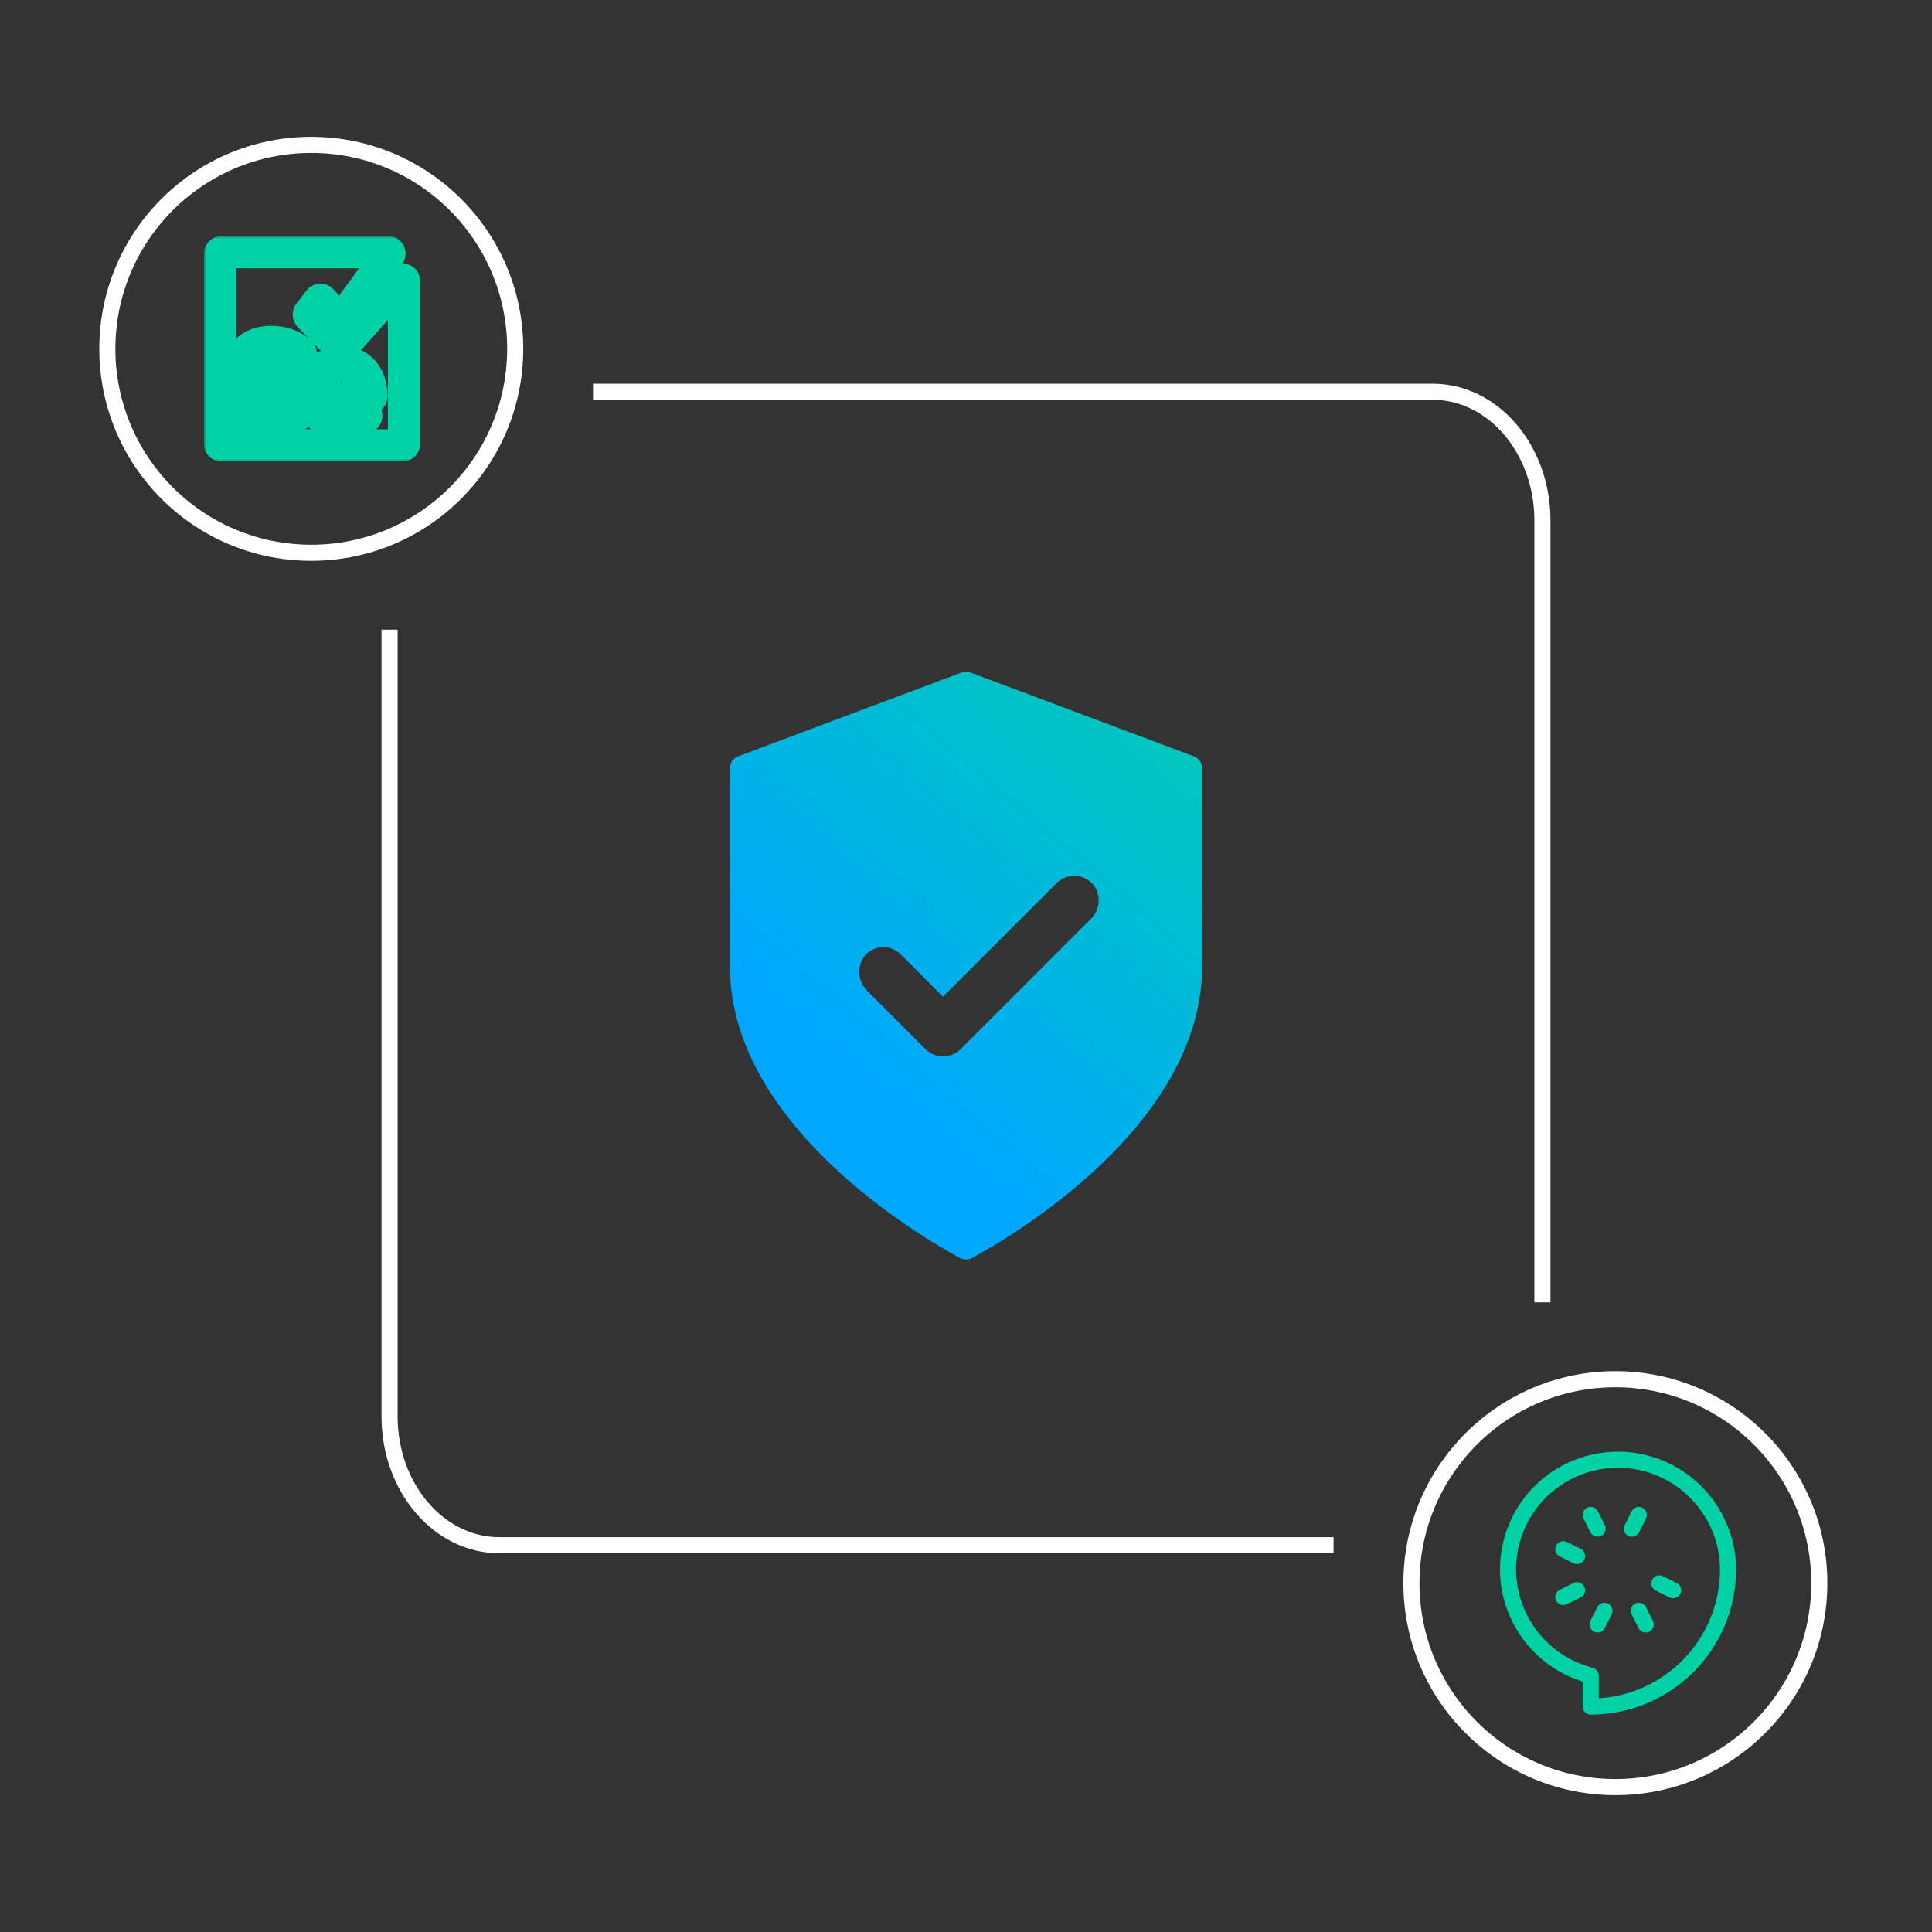 <svg width="360" height="360" viewBox="0 0 360 360" fill="none" xmlns="http://www.w3.org/2000/svg">
<rect x="0" y="0" width="360" height="360" fill="#333333" stroke="none"/>
<path d="M179.16 125.32L137.56 140.92C137.102 141.089 136.708 141.395 136.429 141.795C136.15 142.196 136 142.672 136 143.16V180C136 209.83 171.95 230.67 178.86 234.4C179.209 234.592 179.601 234.692 180 234.692C180.399 234.692 180.791 234.592 181.14 234.4C188.05 230.67 224 209.83 224 180V143.16C224 142.672 223.85 142.196 223.571 141.795C223.292 141.395 222.898 141.089 222.44 140.92L180.84 125.32C180.3 125.11 179.7 125.11 179.16 125.32ZM203.27 171.22L179 195.49C178.437 196.051 177.74 196.459 176.975 196.675C176.21 196.89 175.403 196.906 174.63 196.72C173.764 196.498 172.977 196.037 172.36 195.39L161.54 184.57C160.694 183.716 160.189 182.582 160.119 181.382C160.049 180.181 160.419 178.997 161.16 178.05C161.711 177.426 162.419 176.962 163.211 176.707C164.003 176.452 164.849 176.415 165.66 176.6C166.557 176.834 167.369 177.32 168 178L175.69 185.7H175.75L196.9 164.55C197.354 164.095 197.898 163.741 198.497 163.508C199.096 163.276 199.737 163.171 200.378 163.2C201.02 163.229 201.649 163.392 202.224 163.678C202.8 163.963 203.309 164.366 203.72 164.86C204.437 165.791 204.786 166.953 204.704 168.126C204.621 169.298 204.111 170.399 203.27 171.22Z" fill="url(#paint0_linear_1_7458)"/>
<path d="M110.5 73H266.94C278.24 73 287.41 83.74 287.41 97V242.67" stroke="white" stroke-width="3" stroke-miterlimit="10"/>
<path d="M248.49 287.93H93.06C81.76 287.93 72.59 277.18 72.59 263.93V117.33" stroke="white" stroke-width="3" stroke-miterlimit="10"/>
<path d="M301 257C280.013 257 263 274.013 263 295C263 315.987 280.013 333 301 333C321.987 333 339 315.987 339 295C339 274.013 321.987 257 301 257Z" stroke="white" stroke-width="3" stroke-miterlimit="10"/>
<path d="M297.692 284.836L296.413 282.285M305.368 300.143L306.648 302.694M293.854 296.316L291.295 297.592M298.972 300.143L297.692 302.694M304.089 284.836L305.368 282.285M311.765 296.316L309.206 295.04M293.854 289.938L291.295 288.663M322 292.464C321.974 306.546 310.537 317.974 296.413 318V312.235L296.387 312.209C285.436 309.377 278.834 298.255 281.649 287.336C282.317 284.74 283.492 282.3 285.106 280.156C286.72 278.012 288.742 276.206 291.057 274.842C293.371 273.477 295.932 272.581 298.594 272.203C301.256 271.826 303.967 271.975 306.571 272.642C315.603 274.964 322 283.178 322 292.489V292.464Z" stroke="#01D2A6" stroke-width="3" stroke-linecap="round" stroke-linejoin="round"/>
<path d="M58 27C37.013 27 20 44.013 20 65C20 85.987 37.013 103 58 103C78.987 103 96 85.987 96 65C96 44.013 78.987 27 58 27Z" stroke="white" stroke-width="3" stroke-miterlimit="10"/>
<mask id="path-7-outside-1_1_7458" maskUnits="userSpaceOnUse" x="38" y="44" width="41" height="42" fill="black">
<rect fill="white" x="38" y="44" width="41" height="42"/>
<path d="M74.861 52.202L63.765 64.685C63.733 64.719 63.695 64.745 63.653 64.763C63.61 64.782 63.565 64.791 63.519 64.791C63.472 64.791 63.427 64.782 63.384 64.763C63.342 64.745 63.303 64.719 63.272 64.685L57.607 58.835C57.56 58.775 57.534 58.7 57.534 58.623C57.534 58.547 57.56 58.472 57.607 58.412L59.447 56C59.479 55.957 59.52 55.922 59.568 55.898C59.616 55.874 59.668 55.862 59.721 55.862C59.775 55.862 59.827 55.874 59.874 55.898C59.922 55.922 59.963 55.957 59.995 56L63.146 59.519C63.178 59.555 63.217 59.584 63.261 59.605C63.306 59.624 63.353 59.635 63.402 59.635C63.45 59.635 63.498 59.624 63.542 59.605C63.586 59.584 63.626 59.555 63.658 59.519L72.545 47.378C72.569 47.342 72.583 47.301 72.585 47.258C72.588 47.215 72.579 47.172 72.56 47.134C72.541 47.096 72.512 47.063 72.476 47.039C72.44 47.016 72.399 47.002 72.356 47H41.26C41.191 47 41.125 47.028 41.076 47.076C41.027 47.125 41 47.192 41 47.261V82.739C41 82.808 41.027 82.875 41.076 82.924C41.125 82.972 41.191 83 41.26 83H75.022C75.091 83 75.158 82.972 75.207 82.924C75.255 82.875 75.283 82.808 75.283 82.739V52.4C75.291 52.348 75.282 52.295 75.257 52.248C75.233 52.201 75.194 52.164 75.146 52.142C75.099 52.119 75.045 52.113 74.993 52.124C74.942 52.135 74.895 52.162 74.861 52.202ZM50.56 79.049C48.337 79.148 46.163 78.373 44.501 76.889C44.45 76.829 44.422 76.752 44.422 76.673C44.422 76.594 44.45 76.517 44.501 76.457L45.821 74.603C45.848 74.565 45.883 74.532 45.923 74.509C45.964 74.485 46.009 74.47 46.055 74.465C46.102 74.46 46.149 74.465 46.194 74.479C46.239 74.494 46.279 74.517 46.314 74.549C47.52 75.67 49.105 76.291 50.749 76.286C52.481 76.286 53.325 75.485 53.325 74.639C53.325 72.011 44.797 73.811 44.797 68.222C44.797 65.747 46.934 63.722 50.417 63.722C52.43 63.65 54.401 64.312 55.965 65.585C56.021 65.646 56.052 65.727 56.052 65.81C56.052 65.893 56.021 65.974 55.965 66.035L54.609 67.835C54.582 67.871 54.548 67.9 54.509 67.922C54.47 67.945 54.427 67.959 54.383 67.963C54.338 67.969 54.293 67.965 54.25 67.952C54.207 67.939 54.168 67.918 54.133 67.889C52.984 66.97 51.555 66.474 50.085 66.485C48.729 66.485 47.975 67.088 47.975 67.979C47.975 70.337 56.485 68.762 56.485 74.279C56.494 76.997 54.564 79.049 50.56 79.049ZM69.169 73.901C69.169 73.977 69.139 74.051 69.085 74.105C69.031 74.159 68.958 74.189 68.882 74.189H61.099C61.087 74.189 61.074 74.192 61.063 74.197C61.051 74.202 61.041 74.209 61.032 74.219C61.024 74.228 61.017 74.239 61.014 74.251C61.01 74.263 61.008 74.275 61.01 74.288C61.137 75.017 61.53 75.672 62.112 76.126C62.694 76.58 63.425 76.801 64.16 76.745C65.127 76.719 66.064 76.406 66.853 75.845C66.884 75.821 66.92 75.803 66.957 75.793C66.995 75.784 67.035 75.781 67.073 75.787C67.112 75.793 67.149 75.807 67.182 75.828C67.216 75.848 67.244 75.876 67.266 75.908L68.218 77.303C68.259 77.365 68.275 77.44 68.263 77.513C68.252 77.587 68.213 77.653 68.155 77.699C66.9 78.614 65.379 79.089 63.828 79.049C63.052 79.092 62.276 78.972 61.549 78.697C60.822 78.422 60.161 77.998 59.607 77.451C59.053 76.904 58.62 76.248 58.334 75.523C58.048 74.799 57.917 74.022 57.948 73.244C57.926 72.485 58.058 71.729 58.336 71.022C58.614 70.315 59.032 69.672 59.565 69.132C60.098 68.592 60.735 68.165 61.437 67.879C62.138 67.593 62.891 67.452 63.649 67.466C66.934 67.466 69.16 69.932 69.16 73.541L69.169 73.901ZM63.658 69.779C62.998 69.759 62.355 69.989 61.856 70.422C61.357 70.856 61.039 71.461 60.965 72.119C60.963 72.132 60.965 72.144 60.969 72.156C60.973 72.168 60.979 72.179 60.987 72.189C60.996 72.198 61.006 72.205 61.018 72.21C61.029 72.216 61.042 72.218 61.054 72.218H66.279C66.291 72.218 66.304 72.216 66.316 72.21C66.327 72.205 66.337 72.198 66.346 72.189C66.354 72.179 66.361 72.168 66.365 72.156C66.368 72.144 66.37 72.132 66.369 72.119C66.316 71.449 66.001 70.828 65.494 70.389C64.986 69.951 64.326 69.732 63.658 69.779Z"/>
</mask>
<path d="M74.861 52.202L63.765 64.685C63.733 64.719 63.695 64.745 63.653 64.763C63.61 64.782 63.565 64.791 63.519 64.791C63.472 64.791 63.427 64.782 63.384 64.763C63.342 64.745 63.303 64.719 63.272 64.685L57.607 58.835C57.56 58.775 57.534 58.7 57.534 58.623C57.534 58.547 57.56 58.472 57.607 58.412L59.447 56C59.479 55.957 59.52 55.922 59.568 55.898C59.616 55.874 59.668 55.862 59.721 55.862C59.775 55.862 59.827 55.874 59.874 55.898C59.922 55.922 59.963 55.957 59.995 56L63.146 59.519C63.178 59.555 63.217 59.584 63.261 59.605C63.306 59.624 63.353 59.635 63.402 59.635C63.45 59.635 63.498 59.624 63.542 59.605C63.586 59.584 63.626 59.555 63.658 59.519L72.545 47.378C72.569 47.342 72.583 47.301 72.585 47.258C72.588 47.215 72.579 47.172 72.56 47.134C72.541 47.096 72.512 47.063 72.476 47.039C72.44 47.016 72.399 47.002 72.356 47H41.26C41.191 47 41.125 47.028 41.076 47.076C41.027 47.125 41 47.192 41 47.261V82.739C41 82.808 41.027 82.875 41.076 82.924C41.125 82.972 41.191 83 41.26 83H75.022C75.091 83 75.158 82.972 75.207 82.924C75.255 82.875 75.283 82.808 75.283 82.739V52.4C75.291 52.348 75.282 52.295 75.257 52.248C75.233 52.201 75.194 52.164 75.146 52.142C75.099 52.119 75.045 52.113 74.993 52.124C74.942 52.135 74.895 52.162 74.861 52.202ZM50.56 79.049C48.337 79.148 46.163 78.373 44.501 76.889C44.45 76.829 44.422 76.752 44.422 76.673C44.422 76.594 44.45 76.517 44.501 76.457L45.821 74.603C45.848 74.565 45.883 74.532 45.923 74.509C45.964 74.485 46.009 74.47 46.055 74.465C46.102 74.46 46.149 74.465 46.194 74.479C46.239 74.494 46.279 74.517 46.314 74.549C47.52 75.67 49.105 76.291 50.749 76.286C52.481 76.286 53.325 75.485 53.325 74.639C53.325 72.011 44.797 73.811 44.797 68.222C44.797 65.747 46.934 63.722 50.417 63.722C52.43 63.65 54.401 64.312 55.965 65.585C56.021 65.646 56.052 65.727 56.052 65.81C56.052 65.893 56.021 65.974 55.965 66.035L54.609 67.835C54.582 67.871 54.548 67.9 54.509 67.922C54.47 67.945 54.427 67.959 54.383 67.963C54.338 67.969 54.293 67.965 54.25 67.952C54.207 67.939 54.168 67.918 54.133 67.889C52.984 66.97 51.555 66.474 50.085 66.485C48.729 66.485 47.975 67.088 47.975 67.979C47.975 70.337 56.485 68.762 56.485 74.279C56.494 76.997 54.564 79.049 50.56 79.049ZM69.169 73.901C69.169 73.977 69.139 74.051 69.085 74.105C69.031 74.159 68.958 74.189 68.882 74.189H61.099C61.087 74.189 61.074 74.192 61.063 74.197C61.051 74.202 61.041 74.209 61.032 74.219C61.024 74.228 61.017 74.239 61.014 74.251C61.01 74.263 61.008 74.275 61.01 74.288C61.137 75.017 61.53 75.672 62.112 76.126C62.694 76.58 63.425 76.801 64.16 76.745C65.127 76.719 66.064 76.406 66.853 75.845C66.884 75.821 66.92 75.803 66.957 75.793C66.995 75.784 67.035 75.781 67.073 75.787C67.112 75.793 67.149 75.807 67.182 75.828C67.216 75.848 67.244 75.876 67.266 75.908L68.218 77.303C68.259 77.365 68.275 77.44 68.263 77.513C68.252 77.587 68.213 77.653 68.155 77.699C66.9 78.614 65.379 79.089 63.828 79.049C63.052 79.092 62.276 78.972 61.549 78.697C60.822 78.422 60.161 77.998 59.607 77.451C59.053 76.904 58.62 76.248 58.334 75.523C58.048 74.799 57.917 74.022 57.948 73.244C57.926 72.485 58.058 71.729 58.336 71.022C58.614 70.315 59.032 69.672 59.565 69.132C60.098 68.592 60.735 68.165 61.437 67.879C62.138 67.593 62.891 67.452 63.649 67.466C66.934 67.466 69.16 69.932 69.16 73.541L69.169 73.901ZM63.658 69.779C62.998 69.759 62.355 69.989 61.856 70.422C61.357 70.856 61.039 71.461 60.965 72.119C60.963 72.132 60.965 72.144 60.969 72.156C60.973 72.168 60.979 72.179 60.987 72.189C60.996 72.198 61.006 72.205 61.018 72.21C61.029 72.216 61.042 72.218 61.054 72.218H66.279C66.291 72.218 66.304 72.216 66.316 72.21C66.327 72.205 66.337 72.198 66.346 72.189C66.354 72.179 66.361 72.168 66.365 72.156C66.368 72.144 66.37 72.132 66.369 72.119C66.316 71.449 66.001 70.828 65.494 70.389C64.986 69.951 64.326 69.732 63.658 69.779Z" stroke="#01D2A6" stroke-width="6" mask="url(#path-7-outside-1_1_7458)"/>
<defs>
<linearGradient id="paint0_linear_1_7458" x1="253.47" y1="83.62" x2="155.21" y2="197.81" gradientUnits="userSpaceOnUse">
<stop stop-color="#00DE8E"/>
<stop offset="1" stop-color="#00A7FF"/>
</linearGradient>
</defs>
</svg>
